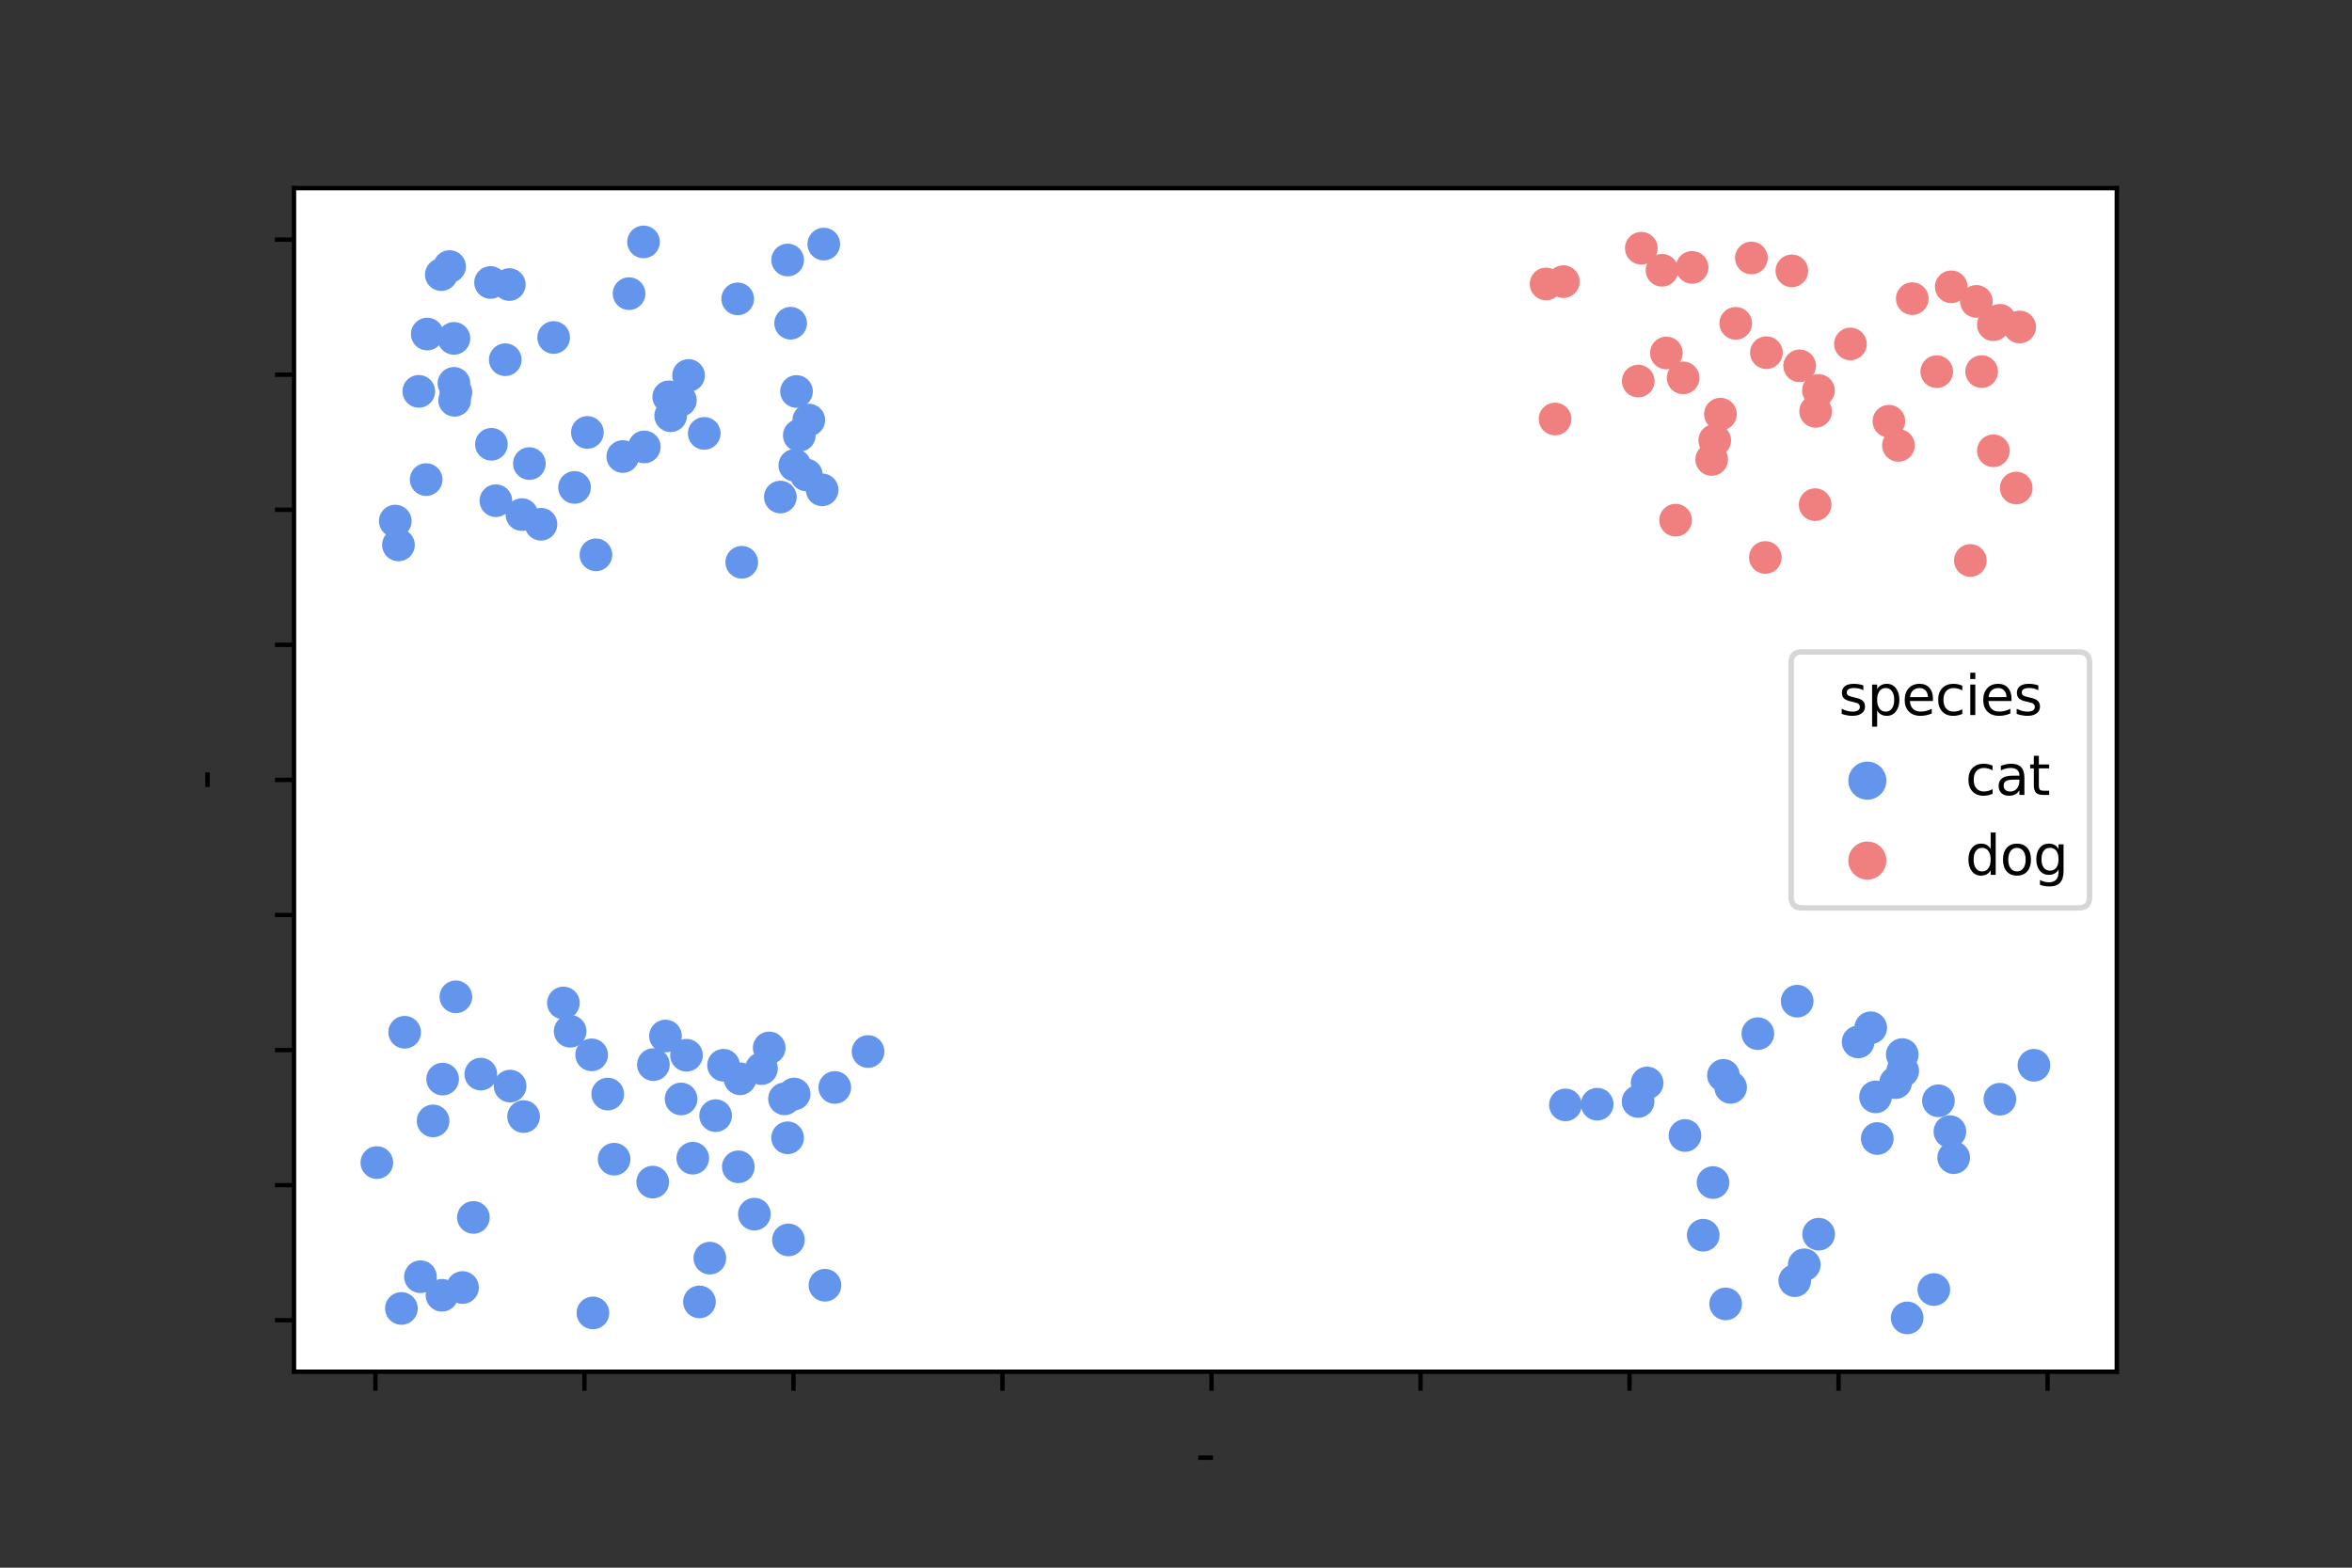 <?xml version="1.0" encoding="utf-8" standalone="no"?>
<!DOCTYPE svg PUBLIC "-//W3C//DTD SVG 1.1//EN"
  "http://www.w3.org/Graphics/SVG/1.1/DTD/svg11.dtd">
<svg xmlns:xlink="http://www.w3.org/1999/xlink" width="432pt" height="288pt" viewBox="0 0 432 288" xmlns="http://www.w3.org/2000/svg" version="1.1">
 <rect x="0" y="0" width="432" height="288" fill="#333333" stroke="none"/>
 <defs>
  <style type="text/css">*{stroke-linejoin: round; stroke-linecap: butt}</style>
 </defs>
 <g id="figure_1">
  <g id="patch_1">
   <path d="M 0 288 
L 432 288 
L 432 0 
L 0 0 
L 0 288 
z
" style="fill: none"/>
  </g>
  <g id="axes_1">
   <g id="patch_2">
    <path d="M 54 252 
L 388.8 252 
L 388.8 34.56 
L 54 34.56 
z
" style="fill: #ffffff"/>
   </g>
   <g id="PathCollection_1">
    <defs>
     <path id="C0_0_3605f883c5" d="M 0 3 
C 0.796 3 1.559 2.684 2.121 2.121 
C 2.684 1.559 3 0.796 3 -0 
C 3 -0.796 2.684 -1.559 2.121 -2.121 
C 1.559 -2.684 0.796 -3 0 -3 
C -0.796 -3 -1.559 -2.684 -2.121 -2.121 
C -2.684 -1.559 -3 -0.796 -3 0 
C -3 0.796 -2.684 1.559 -2.121 2.121 
C -1.559 2.684 -0.796 3 0 3 
z
"/>
    </defs>
    <g clip-path="url(#pe36ba13d9b)">
     <use xlink:href="#C0_0_3605f883c5" x="78.475" y="61.369" style="fill: #6495ed"/>
    </g>
    <g clip-path="url(#pe36ba13d9b)">
     <use xlink:href="#C0_0_3605f883c5" x="144.812" y="227.785" style="fill: #6495ed"/>
    </g>
    <g clip-path="url(#pe36ba13d9b)">
     <use xlink:href="#C0_0_3605f883c5" x="300.904" y="70.011" style="fill: #f08080"/>
    </g>
    <g clip-path="url(#pe36ba13d9b)">
     <use xlink:href="#C0_0_3605f883c5" x="366.126" y="59.659" style="fill: #f08080"/>
    </g>
    <g clip-path="url(#pe36ba13d9b)">
     <use xlink:href="#C0_0_3605f883c5" x="104.72" y="189.455" style="fill: #6495ed"/>
    </g>
    <g clip-path="url(#pe36ba13d9b)">
     <use xlink:href="#C0_0_3605f883c5" x="135.498" y="54.905" style="fill: #6495ed"/>
    </g>
    <g clip-path="url(#pe36ba13d9b)">
     <use xlink:href="#C0_0_3605f883c5" x="144.094" y="201.87" style="fill: #6495ed"/>
    </g>
    <g clip-path="url(#pe36ba13d9b)">
     <use xlink:href="#C0_0_3605f883c5" x="314.952" y="80.905" style="fill: #f08080"/>
    </g>
    <g clip-path="url(#pe36ba13d9b)">
     <use xlink:href="#C0_0_3605f883c5" x="287.145" y="51.74" style="fill: #f08080"/>
    </g>
    <g clip-path="url(#pe36ba13d9b)">
     <use xlink:href="#C0_0_3605f883c5" x="136.241" y="103.295" style="fill: #6495ed"/>
    </g>
    <g clip-path="url(#pe36ba13d9b)">
     <use xlink:href="#C0_0_3605f883c5" x="293.361" y="202.852" style="fill: #6495ed"/>
    </g>
    <g clip-path="url(#pe36ba13d9b)">
     <use xlink:href="#C0_0_3605f883c5" x="321.686" y="47.392" style="fill: #f08080"/>
    </g>
    <g clip-path="url(#pe36ba13d9b)">
     <use xlink:href="#C0_0_3605f883c5" x="358.145" y="207.888" style="fill: #6495ed"/>
    </g>
    <g clip-path="url(#pe36ba13d9b)">
     <use xlink:href="#C0_0_3605f883c5" x="135.929" y="198.187" style="fill: #6495ed"/>
    </g>
    <g clip-path="url(#pe36ba13d9b)">
     <use xlink:href="#C0_0_3605f883c5" x="317.869" y="199.759" style="fill: #6495ed"/>
    </g>
    <g clip-path="url(#pe36ba13d9b)">
     <use xlink:href="#C0_0_3605f883c5" x="81.182" y="237.958" style="fill: #6495ed"/>
    </g>
    <g clip-path="url(#pe36ba13d9b)">
     <use xlink:href="#C0_0_3605f883c5" x="153.33" y="199.778" style="fill: #6495ed"/>
    </g>
    <g clip-path="url(#pe36ba13d9b)">
     <use xlink:href="#C0_0_3605f883c5" x="132.897" y="195.696" style="fill: #6495ed"/>
    </g>
    <g clip-path="url(#pe36ba13d9b)">
     <use xlink:href="#C0_0_3605f883c5" x="125.098" y="201.887" style="fill: #6495ed"/>
    </g>
    <g clip-path="url(#pe36ba13d9b)">
     <use xlink:href="#C0_0_3605f883c5" x="78.275" y="88.106" style="fill: #6495ed"/>
    </g>
    <g clip-path="url(#pe36ba13d9b)">
     <use xlink:href="#C0_0_3605f883c5" x="314.392" y="84.409" style="fill: #f08080"/>
    </g>
    <g clip-path="url(#pe36ba13d9b)">
     <use xlink:href="#C0_0_3605f883c5" x="115.541" y="53.946" style="fill: #6495ed"/>
    </g>
    <g clip-path="url(#pe36ba13d9b)">
     <use xlink:href="#C0_0_3605f883c5" x="99.36" y="96.313" style="fill: #6495ed"/>
    </g>
    <g clip-path="url(#pe36ba13d9b)">
     <use xlink:href="#C0_0_3605f883c5" x="355.73" y="68.279" style="fill: #f08080"/>
    </g>
    <g clip-path="url(#pe36ba13d9b)">
     <use xlink:href="#C0_0_3605f883c5" x="348.177" y="198.894" style="fill: #6495ed"/>
    </g>
    <g clip-path="url(#pe36ba13d9b)">
     <use xlink:href="#C0_0_3605f883c5" x="324.245" y="102.412" style="fill: #f08080"/>
    </g>
    <g clip-path="url(#pe36ba13d9b)">
     <use xlink:href="#C0_0_3605f883c5" x="83.379" y="70.429" style="fill: #6495ed"/>
    </g>
    <g clip-path="url(#pe36ba13d9b)">
     <use xlink:href="#C0_0_3605f883c5" x="83.737" y="72.059" style="fill: #6495ed"/>
    </g>
    <g clip-path="url(#pe36ba13d9b)">
     <use xlink:href="#C0_0_3605f883c5" x="128.471" y="239.172" style="fill: #6495ed"/>
    </g>
    <g clip-path="url(#pe36ba13d9b)">
     <use xlink:href="#C0_0_3605f883c5" x="145.862" y="200.98" style="fill: #6495ed"/>
    </g>
    <g clip-path="url(#pe36ba13d9b)">
     <use xlink:href="#C0_0_3605f883c5" x="151.308" y="44.841" style="fill: #6495ed"/>
    </g>
    <g clip-path="url(#pe36ba13d9b)">
     <use xlink:href="#C0_0_3605f883c5" x="118.34" y="82.108" style="fill: #6495ed"/>
    </g>
    <g clip-path="url(#pe36ba13d9b)">
     <use xlink:href="#C0_0_3605f883c5" x="148.556" y="77.169" style="fill: #6495ed"/>
    </g>
    <g clip-path="url(#pe36ba13d9b)">
     <use xlink:href="#C0_0_3605f883c5" x="108.907" y="241.197" style="fill: #6495ed"/>
    </g>
    <g clip-path="url(#pe36ba13d9b)">
     <use xlink:href="#C0_0_3605f883c5" x="83.376" y="62.164" style="fill: #6495ed"/>
    </g>
    <g clip-path="url(#pe36ba13d9b)">
     <use xlink:href="#C0_0_3605f883c5" x="130.381" y="231.133" style="fill: #6495ed"/>
    </g>
    <g clip-path="url(#pe36ba13d9b)">
     <use xlink:href="#C0_0_3605f883c5" x="373.582" y="195.704" style="fill: #6495ed"/>
    </g>
    <g clip-path="url(#pe36ba13d9b)">
     <use xlink:href="#C0_0_3605f883c5" x="358.393" y="52.69" style="fill: #f08080"/>
    </g>
    <g clip-path="url(#pe36ba13d9b)">
     <use xlink:href="#C0_0_3605f883c5" x="366.13" y="82.811" style="fill: #f08080"/>
    </g>
    <g clip-path="url(#pe36ba13d9b)">
     <use xlink:href="#C0_0_3605f883c5" x="301.466" y="45.605" style="fill: #f08080"/>
    </g>
    <g clip-path="url(#pe36ba13d9b)">
     <use xlink:href="#C0_0_3605f883c5" x="307.765" y="95.561" style="fill: #f08080"/>
    </g>
    <g clip-path="url(#pe36ba13d9b)">
     <use xlink:href="#C0_0_3605f883c5" x="305.269" y="49.654" style="fill: #f08080"/>
    </g>
    <g clip-path="url(#pe36ba13d9b)">
     <use xlink:href="#C0_0_3605f883c5" x="129.352" y="79.619" style="fill: #6495ed"/>
    </g>
    <g clip-path="url(#pe36ba13d9b)">
     <use xlink:href="#C0_0_3605f883c5" x="112.798" y="212.952" style="fill: #6495ed"/>
    </g>
    <g clip-path="url(#pe36ba13d9b)">
     <use xlink:href="#C0_0_3605f883c5" x="315.996" y="76.081" style="fill: #f08080"/>
    </g>
    <g clip-path="url(#pe36ba13d9b)">
     <use xlink:href="#C0_0_3605f883c5" x="344.805" y="209.16" style="fill: #6495ed"/>
    </g>
    <g clip-path="url(#pe36ba13d9b)">
     <use xlink:href="#C0_0_3605f883c5" x="151.004" y="89.99" style="fill: #6495ed"/>
    </g>
    <g clip-path="url(#pe36ba13d9b)">
     <use xlink:href="#C0_0_3605f883c5" x="349.477" y="196.74" style="fill: #6495ed"/>
    </g>
    <g clip-path="url(#pe36ba13d9b)">
     <use xlink:href="#C0_0_3605f883c5" x="329.115" y="49.76" style="fill: #f08080"/>
    </g>
    <g clip-path="url(#pe36ba13d9b)">
     <use xlink:href="#C0_0_3605f883c5" x="127.24" y="212.771" style="fill: #6495ed"/>
    </g>
    <g clip-path="url(#pe36ba13d9b)">
     <use xlink:href="#C0_0_3605f883c5" x="144.664" y="209.025" style="fill: #6495ed"/>
    </g>
    <g clip-path="url(#pe36ba13d9b)">
     <use xlink:href="#C0_0_3605f883c5" x="135.609" y="214.357" style="fill: #6495ed"/>
    </g>
    <g clip-path="url(#pe36ba13d9b)">
     <use xlink:href="#C0_0_3605f883c5" x="126.088" y="193.859" style="fill: #6495ed"/>
    </g>
    <g clip-path="url(#pe36ba13d9b)">
     <use xlink:href="#C0_0_3605f883c5" x="91.079" y="91.986" style="fill: #6495ed"/>
    </g>
    <g clip-path="url(#pe36ba13d9b)">
     <use xlink:href="#C0_0_3605f883c5" x="148.106" y="87.252" style="fill: #6495ed"/>
    </g>
    <g clip-path="url(#pe36ba13d9b)">
     <use xlink:href="#C0_0_3605f883c5" x="343.602" y="188.814" style="fill: #6495ed"/>
    </g>
    <g clip-path="url(#pe36ba13d9b)">
     <use xlink:href="#C0_0_3605f883c5" x="356.035" y="202.23" style="fill: #6495ed"/>
    </g>
    <g clip-path="url(#pe36ba13d9b)">
     <use xlink:href="#C0_0_3605f883c5" x="103.483" y="184.256" style="fill: #6495ed"/>
    </g>
    <g clip-path="url(#pe36ba13d9b)">
     <use xlink:href="#C0_0_3605f883c5" x="122.832" y="72.903" style="fill: #6495ed"/>
    </g>
    <g clip-path="url(#pe36ba13d9b)">
     <use xlink:href="#C0_0_3605f883c5" x="69.218" y="213.578" style="fill: #6495ed"/>
    </g>
    <g clip-path="url(#pe36ba13d9b)">
     <use xlink:href="#C0_0_3605f883c5" x="97.233" y="85.164" style="fill: #6495ed"/>
    </g>
    <g clip-path="url(#pe36ba13d9b)">
     <use xlink:href="#C0_0_3605f883c5" x="333.481" y="75.579" style="fill: #f08080"/>
    </g>
    <g clip-path="url(#pe36ba13d9b)">
     <use xlink:href="#C0_0_3605f883c5" x="138.561" y="223.055" style="fill: #6495ed"/>
    </g>
    <g clip-path="url(#pe36ba13d9b)">
     <use xlink:href="#C0_0_3605f883c5" x="159.44" y="193.176" style="fill: #6495ed"/>
    </g>
    <g clip-path="url(#pe36ba13d9b)">
     <use xlink:href="#C0_0_3605f883c5" x="92.806" y="66.085" style="fill: #6495ed"/>
    </g>
    <g clip-path="url(#pe36ba13d9b)">
     <use xlink:href="#C0_0_3605f883c5" x="334.002" y="71.735" style="fill: #f08080"/>
    </g>
    <g clip-path="url(#pe36ba13d9b)">
     <use xlink:href="#C0_0_3605f883c5" x="90.103" y="51.895" style="fill: #6495ed"/>
    </g>
    <g clip-path="url(#pe36ba13d9b)">
     <use xlink:href="#C0_0_3605f883c5" x="90.257" y="81.621" style="fill: #6495ed"/>
    </g>
    <g clip-path="url(#pe36ba13d9b)">
     <use xlink:href="#C0_0_3605f883c5" x="84.959" y="236.533" style="fill: #6495ed"/>
    </g>
    <g clip-path="url(#pe36ba13d9b)">
     <use xlink:href="#C0_0_3605f883c5" x="122.234" y="190.327" style="fill: #6495ed"/>
    </g>
    <g clip-path="url(#pe36ba13d9b)">
     <use xlink:href="#C0_0_3605f883c5" x="81.057" y="50.451" style="fill: #6495ed"/>
    </g>
    <g clip-path="url(#pe36ba13d9b)">
     <use xlink:href="#C0_0_3605f883c5" x="314.636" y="217.248" style="fill: #6495ed"/>
    </g>
    <g clip-path="url(#pe36ba13d9b)">
     <use xlink:href="#C0_0_3605f883c5" x="341.292" y="191.415" style="fill: #6495ed"/>
    </g>
    <g clip-path="url(#pe36ba13d9b)">
     <use xlink:href="#C0_0_3605f883c5" x="86.953" y="223.652" style="fill: #6495ed"/>
    </g>
    <g clip-path="url(#pe36ba13d9b)">
     <use xlink:href="#C0_0_3605f883c5" x="367.33" y="58.838" style="fill: #f08080"/>
    </g>
    <g clip-path="url(#pe36ba13d9b)">
     <use xlink:href="#C0_0_3605f883c5" x="334.039" y="226.734" style="fill: #6495ed"/>
    </g>
    <g clip-path="url(#pe36ba13d9b)">
     <use xlink:href="#C0_0_3605f883c5" x="316.954" y="239.54" style="fill: #6495ed"/>
    </g>
    <g clip-path="url(#pe36ba13d9b)">
     <use xlink:href="#C0_0_3605f883c5" x="146.815" y="79.98" style="fill: #6495ed"/>
    </g>
    <g clip-path="url(#pe36ba13d9b)">
     <use xlink:href="#C0_0_3605f883c5" x="370.328" y="89.654" style="fill: #f08080"/>
    </g>
    <g clip-path="url(#pe36ba13d9b)">
     <use xlink:href="#C0_0_3605f883c5" x="79.547" y="205.923" style="fill: #6495ed"/>
    </g>
    <g clip-path="url(#pe36ba13d9b)">
     <use xlink:href="#C0_0_3605f883c5" x="145.986" y="85.482" style="fill: #6495ed"/>
    </g>
    <g clip-path="url(#pe36ba13d9b)">
     <use xlink:href="#C0_0_3605f883c5" x="367.325" y="201.936" style="fill: #6495ed"/>
    </g>
    <g clip-path="url(#pe36ba13d9b)">
     <use xlink:href="#C0_0_3605f883c5" x="131.444" y="204.953" style="fill: #6495ed"/>
    </g>
    <g clip-path="url(#pe36ba13d9b)">
     <use xlink:href="#C0_0_3605f883c5" x="124.974" y="73.539" style="fill: #6495ed"/>
    </g>
    <g clip-path="url(#pe36ba13d9b)">
     <use xlink:href="#C0_0_3605f883c5" x="316.55" y="197.549" style="fill: #6495ed"/>
    </g>
    <g clip-path="url(#pe36ba13d9b)">
     <use xlink:href="#C0_0_3605f883c5" x="339.876" y="63.189" style="fill: #f08080"/>
    </g>
    <g clip-path="url(#pe36ba13d9b)">
     <use xlink:href="#C0_0_3605f883c5" x="350.299" y="242.116" style="fill: #6495ed"/>
    </g>
    <g clip-path="url(#pe36ba13d9b)">
     <use xlink:href="#C0_0_3605f883c5" x="93.694" y="199.524" style="fill: #6495ed"/>
    </g>
    <g clip-path="url(#pe36ba13d9b)">
     <use xlink:href="#C0_0_3605f883c5" x="283.975" y="52.168" style="fill: #f08080"/>
    </g>
    <g clip-path="url(#pe36ba13d9b)">
     <use xlink:href="#C0_0_3605f883c5" x="358.843" y="212.677" style="fill: #6495ed"/>
    </g>
    <g clip-path="url(#pe36ba13d9b)">
     <use xlink:href="#C0_0_3605f883c5" x="322.872" y="189.893" style="fill: #6495ed"/>
    </g>
    <g clip-path="url(#pe36ba13d9b)">
     <use xlink:href="#C0_0_3605f883c5" x="111.626" y="200.991" style="fill: #6495ed"/>
    </g>
    <g clip-path="url(#pe36ba13d9b)">
     <use xlink:href="#C0_0_3605f883c5" x="306.069" y="64.845" style="fill: #f08080"/>
    </g>
    <g clip-path="url(#pe36ba13d9b)">
     <use xlink:href="#C0_0_3605f883c5" x="330.55" y="67.21" style="fill: #f08080"/>
    </g>
    <g clip-path="url(#pe36ba13d9b)">
     <use xlink:href="#C0_0_3605f883c5" x="74.324" y="189.637" style="fill: #6495ed"/>
    </g>
    <g clip-path="url(#pe36ba13d9b)">
     <use xlink:href="#C0_0_3605f883c5" x="119.885" y="217.166" style="fill: #6495ed"/>
    </g>
    <g clip-path="url(#pe36ba13d9b)">
     <use xlink:href="#C0_0_3605f883c5" x="76.924" y="71.896" style="fill: #6495ed"/>
    </g>
    <g clip-path="url(#pe36ba13d9b)">
     <use xlink:href="#C0_0_3605f883c5" x="355.191" y="236.901" style="fill: #6495ed"/>
    </g>
    <g clip-path="url(#pe36ba13d9b)">
     <use xlink:href="#C0_0_3605f883c5" x="318.812" y="59.401" style="fill: #f08080"/>
    </g>
    <g clip-path="url(#pe36ba13d9b)">
     <use xlink:href="#C0_0_3605f883c5" x="309.152" y="69.42" style="fill: #f08080"/>
    </g>
    <g clip-path="url(#pe36ba13d9b)">
     <use xlink:href="#C0_0_3605f883c5" x="310.801" y="49.12" style="fill: #f08080"/>
    </g>
    <g clip-path="url(#pe36ba13d9b)">
     <use xlink:href="#C0_0_3605f883c5" x="118.198" y="44.444" style="fill: #6495ed"/>
    </g>
    <g clip-path="url(#pe36ba13d9b)">
     <use xlink:href="#C0_0_3605f883c5" x="302.533" y="198.95" style="fill: #6495ed"/>
    </g>
    <g clip-path="url(#pe36ba13d9b)">
     <use xlink:href="#C0_0_3605f883c5" x="146.299" y="71.918" style="fill: #6495ed"/>
    </g>
    <g clip-path="url(#pe36ba13d9b)">
     <use xlink:href="#C0_0_3605f883c5" x="101.693" y="62.003" style="fill: #6495ed"/>
    </g>
    <g clip-path="url(#pe36ba13d9b)">
     <use xlink:href="#C0_0_3605f883c5" x="83.504" y="73.536" style="fill: #6495ed"/>
    </g>
    <g clip-path="url(#pe36ba13d9b)">
     <use xlink:href="#C0_0_3605f883c5" x="83.732" y="183.128" style="fill: #6495ed"/>
    </g>
    <g clip-path="url(#pe36ba13d9b)">
     <use xlink:href="#C0_0_3605f883c5" x="141.285" y="192.514" style="fill: #6495ed"/>
    </g>
    <g clip-path="url(#pe36ba13d9b)">
     <use xlink:href="#C0_0_3605f883c5" x="81.302" y="198.24" style="fill: #6495ed"/>
    </g>
    <g clip-path="url(#pe36ba13d9b)">
     <use xlink:href="#C0_0_3605f883c5" x="285.626" y="76.978" style="fill: #f08080"/>
    </g>
    <g clip-path="url(#pe36ba13d9b)">
     <use xlink:href="#C0_0_3605f883c5" x="346.941" y="77.381" style="fill: #f08080"/>
    </g>
    <g clip-path="url(#pe36ba13d9b)">
     <use xlink:href="#C0_0_3605f883c5" x="351.233" y="54.863" style="fill: #f08080"/>
    </g>
    <g clip-path="url(#pe36ba13d9b)">
     <use xlink:href="#C0_0_3605f883c5" x="114.388" y="83.872" style="fill: #6495ed"/>
    </g>
    <g clip-path="url(#pe36ba13d9b)">
     <use xlink:href="#C0_0_3605f883c5" x="348.694" y="81.824" style="fill: #f08080"/>
    </g>
    <g clip-path="url(#pe36ba13d9b)">
     <use xlink:href="#C0_0_3605f883c5" x="333.395" y="92.711" style="fill: #f08080"/>
    </g>
    <g clip-path="url(#pe36ba13d9b)">
     <use xlink:href="#C0_0_3605f883c5" x="88.311" y="197.325" style="fill: #6495ed"/>
    </g>
    <g clip-path="url(#pe36ba13d9b)">
     <use xlink:href="#C0_0_3605f883c5" x="143.331" y="91.312" style="fill: #6495ed"/>
    </g>
    <g clip-path="url(#pe36ba13d9b)">
     <use xlink:href="#C0_0_3605f883c5" x="363.974" y="68.27" style="fill: #f08080"/>
    </g>
    <g clip-path="url(#pe36ba13d9b)">
     <use xlink:href="#C0_0_3605f883c5" x="107.888" y="79.447" style="fill: #6495ed"/>
    </g>
    <g clip-path="url(#pe36ba13d9b)">
     <use xlink:href="#C0_0_3605f883c5" x="344.487" y="201.508" style="fill: #6495ed"/>
    </g>
    <g clip-path="url(#pe36ba13d9b)">
     <use xlink:href="#C0_0_3605f883c5" x="363.01" y="55.372" style="fill: #f08080"/>
    </g>
    <g clip-path="url(#pe36ba13d9b)">
     <use xlink:href="#C0_0_3605f883c5" x="105.528" y="89.543" style="fill: #6495ed"/>
    </g>
    <g clip-path="url(#pe36ba13d9b)">
     <use xlink:href="#C0_0_3605f883c5" x="145.219" y="59.381" style="fill: #6495ed"/>
    </g>
    <g clip-path="url(#pe36ba13d9b)">
     <use xlink:href="#C0_0_3605f883c5" x="309.484" y="208.605" style="fill: #6495ed"/>
    </g>
    <g clip-path="url(#pe36ba13d9b)">
     <use xlink:href="#C0_0_3605f883c5" x="287.522" y="202.979" style="fill: #6495ed"/>
    </g>
    <g clip-path="url(#pe36ba13d9b)">
     <use xlink:href="#C0_0_3605f883c5" x="126.472" y="68.978" style="fill: #6495ed"/>
    </g>
    <g clip-path="url(#pe36ba13d9b)">
     <use xlink:href="#C0_0_3605f883c5" x="312.837" y="226.921" style="fill: #6495ed"/>
    </g>
    <g clip-path="url(#pe36ba13d9b)">
     <use xlink:href="#C0_0_3605f883c5" x="331.393" y="232.357" style="fill: #6495ed"/>
    </g>
    <g clip-path="url(#pe36ba13d9b)">
     <use xlink:href="#C0_0_3605f883c5" x="95.858" y="94.539" style="fill: #6495ed"/>
    </g>
    <g clip-path="url(#pe36ba13d9b)">
     <use xlink:href="#C0_0_3605f883c5" x="82.575" y="48.969" style="fill: #6495ed"/>
    </g>
    <g clip-path="url(#pe36ba13d9b)">
     <use xlink:href="#C0_0_3605f883c5" x="108.672" y="193.787" style="fill: #6495ed"/>
    </g>
    <g clip-path="url(#pe36ba13d9b)">
     <use xlink:href="#C0_0_3605f883c5" x="300.875" y="202.357" style="fill: #6495ed"/>
    </g>
    <g clip-path="url(#pe36ba13d9b)">
     <use xlink:href="#C0_0_3605f883c5" x="144.673" y="47.767" style="fill: #6495ed"/>
    </g>
    <g clip-path="url(#pe36ba13d9b)">
     <use xlink:href="#C0_0_3605f883c5" x="96.171" y="205.128" style="fill: #6495ed"/>
    </g>
    <g clip-path="url(#pe36ba13d9b)">
     <use xlink:href="#C0_0_3605f883c5" x="324.439" y="64.791" style="fill: #f08080"/>
    </g>
    <g clip-path="url(#pe36ba13d9b)">
     <use xlink:href="#C0_0_3605f883c5" x="72.601" y="95.726" style="fill: #6495ed"/>
    </g>
    <g clip-path="url(#pe36ba13d9b)">
     <use xlink:href="#C0_0_3605f883c5" x="139.868" y="196.309" style="fill: #6495ed"/>
    </g>
    <g clip-path="url(#pe36ba13d9b)">
     <use xlink:href="#C0_0_3605f883c5" x="73.729" y="240.377" style="fill: #6495ed"/>
    </g>
    <g clip-path="url(#pe36ba13d9b)">
     <use xlink:href="#C0_0_3605f883c5" x="370.964" y="60.074" style="fill: #f08080"/>
    </g>
    <g clip-path="url(#pe36ba13d9b)">
     <use xlink:href="#C0_0_3605f883c5" x="330.092" y="183.924" style="fill: #6495ed"/>
    </g>
    <g clip-path="url(#pe36ba13d9b)">
     <use xlink:href="#C0_0_3605f883c5" x="109.456" y="101.922" style="fill: #6495ed"/>
    </g>
    <g clip-path="url(#pe36ba13d9b)">
     <use xlink:href="#C0_0_3605f883c5" x="151.523" y="236.111" style="fill: #6495ed"/>
    </g>
    <g clip-path="url(#pe36ba13d9b)">
     <use xlink:href="#C0_0_3605f883c5" x="123.186" y="76.376" style="fill: #6495ed"/>
    </g>
    <g clip-path="url(#pe36ba13d9b)">
     <use xlink:href="#C0_0_3605f883c5" x="329.646" y="235.275" style="fill: #6495ed"/>
    </g>
    <g clip-path="url(#pe36ba13d9b)">
     <use xlink:href="#C0_0_3605f883c5" x="93.545" y="52.272" style="fill: #6495ed"/>
    </g>
    <g clip-path="url(#pe36ba13d9b)">
     <use xlink:href="#C0_0_3605f883c5" x="73.188" y="100.112" style="fill: #6495ed"/>
    </g>
    <g clip-path="url(#pe36ba13d9b)">
     <use xlink:href="#C0_0_3605f883c5" x="77.227" y="234.548" style="fill: #6495ed"/>
    </g>
    <g clip-path="url(#pe36ba13d9b)">
     <use xlink:href="#C0_0_3605f883c5" x="120.01" y="195.579" style="fill: #6495ed"/>
    </g>
    <g clip-path="url(#pe36ba13d9b)">
     <use xlink:href="#C0_0_3605f883c5" x="361.904" y="102.966" style="fill: #f08080"/>
    </g>
    <g clip-path="url(#pe36ba13d9b)">
     <use xlink:href="#C0_0_3605f883c5" x="349.393" y="193.735" style="fill: #6495ed"/>
    </g>
   </g>
   <g id="PathCollection_2"/>
   <g id="PathCollection_3"/>
   <g id="matplotlib.axis_1">
    <g id="xtick_1">
     <g id="line2d_1">
      <defs>
       <path id="m5185d59730" d="M 0 0 
L 0 3.5 
" style="stroke: #000000; stroke-width: 0.8"/>
      </defs>
      <g>
       <use xlink:href="#m5185d59730" x="68.954" y="252" style="stroke: #000000; stroke-width: 0.8"/>
      </g>
     </g>
    </g>
    <g id="xtick_2">
     <g id="line2d_2">
      <g>
       <use xlink:href="#m5185d59730" x="107.346" y="252" style="stroke: #000000; stroke-width: 0.8"/>
      </g>
     </g>
    </g>
    <g id="xtick_3">
     <g id="line2d_3">
      <g>
       <use xlink:href="#m5185d59730" x="145.737" y="252" style="stroke: #000000; stroke-width: 0.8"/>
      </g>
     </g>
    </g>
    <g id="xtick_4">
     <g id="line2d_4">
      <g>
       <use xlink:href="#m5185d59730" x="184.128" y="252" style="stroke: #000000; stroke-width: 0.8"/>
      </g>
     </g>
    </g>
    <g id="xtick_5">
     <g id="line2d_5">
      <g>
       <use xlink:href="#m5185d59730" x="222.519" y="252" style="stroke: #000000; stroke-width: 0.8"/>
      </g>
     </g>
    </g>
    <g id="xtick_6">
     <g id="line2d_6">
      <g>
       <use xlink:href="#m5185d59730" x="260.91" y="252" style="stroke: #000000; stroke-width: 0.8"/>
      </g>
     </g>
    </g>
    <g id="xtick_7">
     <g id="line2d_7">
      <g>
       <use xlink:href="#m5185d59730" x="299.301" y="252" style="stroke: #000000; stroke-width: 0.8"/>
      </g>
     </g>
    </g>
    <g id="xtick_8">
     <g id="line2d_8">
      <g>
       <use xlink:href="#m5185d59730" x="337.693" y="252" style="stroke: #000000; stroke-width: 0.8"/>
      </g>
     </g>
    </g>
    <g id="xtick_9">
     <g id="line2d_9">
      <g>
       <use xlink:href="#m5185d59730" x="376.084" y="252" style="stroke: #000000; stroke-width: 0.8"/>
      </g>
     </g>
    </g>
    <g id="text_1">
     <!-- - -->
     <g transform="translate(219.596 270.598)scale(0.1 -0.1)">
      <defs>
       <path id="DejaVuSans-2d" d="M 313 2009 
L 1997 2009 
L 1997 1497 
L 313 1497 
L 313 2009 
z
" transform="scale(0.016)"/>
      </defs>
      <use xlink:href="#DejaVuSans-2d"/>
     </g>
    </g>
   </g>
   <g id="matplotlib.axis_2">
    <g id="ytick_1">
     <g id="line2d_10">
      <defs>
       <path id="m3e66701fcc" d="M 0 0 
L -3.5 0 
" style="stroke: #000000; stroke-width: 0.8"/>
      </defs>
      <g>
       <use xlink:href="#m3e66701fcc" x="54" y="242.536" style="stroke: #000000; stroke-width: 0.8"/>
      </g>
     </g>
    </g>
    <g id="ytick_2">
     <g id="line2d_11">
      <g>
       <use xlink:href="#m3e66701fcc" x="54" y="217.721" style="stroke: #000000; stroke-width: 0.8"/>
      </g>
     </g>
    </g>
    <g id="ytick_3">
     <g id="line2d_12">
      <g>
       <use xlink:href="#m3e66701fcc" x="54" y="192.906" style="stroke: #000000; stroke-width: 0.8"/>
      </g>
     </g>
    </g>
    <g id="ytick_4">
     <g id="line2d_13">
      <g>
       <use xlink:href="#m3e66701fcc" x="54" y="168.091" style="stroke: #000000; stroke-width: 0.8"/>
      </g>
     </g>
    </g>
    <g id="ytick_5">
     <g id="line2d_14">
      <g>
       <use xlink:href="#m3e66701fcc" x="54" y="143.276" style="stroke: #000000; stroke-width: 0.8"/>
      </g>
     </g>
    </g>
    <g id="ytick_6">
     <g id="line2d_15">
      <g>
       <use xlink:href="#m3e66701fcc" x="54" y="118.461" style="stroke: #000000; stroke-width: 0.8"/>
      </g>
     </g>
    </g>
    <g id="ytick_7">
     <g id="line2d_16">
      <g>
       <use xlink:href="#m3e66701fcc" x="54" y="93.646" style="stroke: #000000; stroke-width: 0.8"/>
      </g>
     </g>
    </g>
    <g id="ytick_8">
     <g id="line2d_17">
      <g>
       <use xlink:href="#m3e66701fcc" x="54" y="68.831" style="stroke: #000000; stroke-width: 0.8"/>
      </g>
     </g>
    </g>
    <g id="ytick_9">
     <g id="line2d_18">
      <g>
       <use xlink:href="#m3e66701fcc" x="54" y="44.016" style="stroke: #000000; stroke-width: 0.8"/>
      </g>
     </g>
    </g>
    <g id="text_2">
     <!-- - -->
     <g transform="translate(40.92 145.084)rotate(-90)scale(0.1 -0.1)">
      <use xlink:href="#DejaVuSans-2d"/>
     </g>
    </g>
   </g>
   <g id="patch_3">
    <path d="M 54 252 
L 54 34.56 
" style="fill: none; stroke: #000000; stroke-width: 0.8; stroke-linejoin: miter; stroke-linecap: square"/>
   </g>
   <g id="patch_4">
    <path d="M 388.8 252 
L 388.8 34.56 
" style="fill: none; stroke: #000000; stroke-width: 0.8; stroke-linejoin: miter; stroke-linecap: square"/>
   </g>
   <g id="patch_5">
    <path d="M 54 252 
L 388.8 252 
" style="fill: none; stroke: #000000; stroke-width: 0.8; stroke-linejoin: miter; stroke-linecap: square"/>
   </g>
   <g id="patch_6">
    <path d="M 54 34.56 
L 388.8 34.56 
" style="fill: none; stroke: #000000; stroke-width: 0.8; stroke-linejoin: miter; stroke-linecap: square"/>
   </g>
   <g id="legend_1">
    <g id="patch_7">
     <path d="M 330.984 166.797 
L 381.8 166.797 
Q 383.8 166.797 383.8 164.797 
L 383.8 121.763 
Q 383.8 119.763 381.8 119.763 
L 330.984 119.763 
Q 328.984 119.763 328.984 121.763 
L 328.984 164.797 
Q 328.984 166.797 330.984 166.797 
z
" style="fill: #ffffff; opacity: 0.8; stroke: #cccccc; stroke-linejoin: miter"/>
    </g>
    <g id="text_3">
     <!-- species -->
     <g transform="translate(337.717 131.361)scale(0.1 -0.1)">
      <defs>
       <path id="DejaVuSans-73" d="M 2834 3397 
L 2834 2853 
Q 2591 2978 2328 3040 
Q 2066 3103 1784 3103 
Q 1356 3103 1142 2972 
Q 928 2841 928 2578 
Q 928 2378 1081 2264 
Q 1234 2150 1697 2047 
L 1894 2003 
Q 2506 1872 2764 1633 
Q 3022 1394 3022 966 
Q 3022 478 2636 193 
Q 2250 -91 1575 -91 
Q 1294 -91 989 -36 
Q 684 19 347 128 
L 347 722 
Q 666 556 975 473 
Q 1284 391 1588 391 
Q 1994 391 2212 530 
Q 2431 669 2431 922 
Q 2431 1156 2273 1281 
Q 2116 1406 1581 1522 
L 1381 1569 
Q 847 1681 609 1914 
Q 372 2147 372 2553 
Q 372 3047 722 3315 
Q 1072 3584 1716 3584 
Q 2034 3584 2315 3537 
Q 2597 3491 2834 3397 
z
" transform="scale(0.016)"/>
       <path id="DejaVuSans-70" d="M 1159 525 
L 1159 -1331 
L 581 -1331 
L 581 3500 
L 1159 3500 
L 1159 2969 
Q 1341 3281 1617 3432 
Q 1894 3584 2278 3584 
Q 2916 3584 3314 3078 
Q 3713 2572 3713 1747 
Q 3713 922 3314 415 
Q 2916 -91 2278 -91 
Q 1894 -91 1617 61 
Q 1341 213 1159 525 
z
M 3116 1747 
Q 3116 2381 2855 2742 
Q 2594 3103 2138 3103 
Q 1681 3103 1420 2742 
Q 1159 2381 1159 1747 
Q 1159 1113 1420 752 
Q 1681 391 2138 391 
Q 2594 391 2855 752 
Q 3116 1113 3116 1747 
z
" transform="scale(0.016)"/>
       <path id="DejaVuSans-65" d="M 3597 1894 
L 3597 1613 
L 953 1613 
Q 991 1019 1311 708 
Q 1631 397 2203 397 
Q 2534 397 2845 478 
Q 3156 559 3463 722 
L 3463 178 
Q 3153 47 2828 -22 
Q 2503 -91 2169 -91 
Q 1331 -91 842 396 
Q 353 884 353 1716 
Q 353 2575 817 3079 
Q 1281 3584 2069 3584 
Q 2775 3584 3186 3129 
Q 3597 2675 3597 1894 
z
M 3022 2063 
Q 3016 2534 2758 2815 
Q 2500 3097 2075 3097 
Q 1594 3097 1305 2825 
Q 1016 2553 972 2059 
L 3022 2063 
z
" transform="scale(0.016)"/>
       <path id="DejaVuSans-63" d="M 3122 3366 
L 3122 2828 
Q 2878 2963 2633 3030 
Q 2388 3097 2138 3097 
Q 1578 3097 1268 2742 
Q 959 2388 959 1747 
Q 959 1106 1268 751 
Q 1578 397 2138 397 
Q 2388 397 2633 464 
Q 2878 531 3122 666 
L 3122 134 
Q 2881 22 2623 -34 
Q 2366 -91 2075 -91 
Q 1284 -91 818 406 
Q 353 903 353 1747 
Q 353 2603 823 3093 
Q 1294 3584 2113 3584 
Q 2378 3584 2631 3529 
Q 2884 3475 3122 3366 
z
" transform="scale(0.016)"/>
       <path id="DejaVuSans-69" d="M 603 3500 
L 1178 3500 
L 1178 0 
L 603 0 
L 603 3500 
z
M 603 4863 
L 1178 4863 
L 1178 4134 
L 603 4134 
L 603 4863 
z
" transform="scale(0.016)"/>
      </defs>
      <use xlink:href="#DejaVuSans-73"/>
      <use xlink:href="#DejaVuSans-70" x="52.1"/>
      <use xlink:href="#DejaVuSans-65" x="115.576"/>
      <use xlink:href="#DejaVuSans-63" x="177.1"/>
      <use xlink:href="#DejaVuSans-69" x="232.08"/>
      <use xlink:href="#DejaVuSans-65" x="259.863"/>
      <use xlink:href="#DejaVuSans-73" x="321.387"/>
     </g>
    </g>
    <g id="PathCollection_4">
     <defs>
      <path id="ma28f323a0e" d="M 0 3 
C 0.796 3 1.559 2.684 2.121 2.121 
C 2.684 1.559 3 0.796 3 0 
C 3 -0.796 2.684 -1.559 2.121 -2.121 
C 1.559 -2.684 0.796 -3 0 -3 
C -0.796 -3 -1.559 -2.684 -2.121 -2.121 
C -2.684 -1.559 -3 -0.796 -3 0 
C -3 0.796 -2.684 1.559 -2.121 2.121 
C -1.559 2.684 -0.796 3 0 3 
z
" style="stroke: #6495ed"/>
     </defs>
     <g>
      <use xlink:href="#ma28f323a0e" x="342.984" y="143.414" style="fill: #6495ed; stroke: #6495ed"/>
     </g>
    </g>
    <g id="text_4">
     <!-- cat -->
     <g transform="translate(360.984 146.039)scale(0.1 -0.1)">
      <defs>
       <path id="DejaVuSans-61" d="M 2194 1759 
Q 1497 1759 1228 1600 
Q 959 1441 959 1056 
Q 959 750 1161 570 
Q 1363 391 1709 391 
Q 2188 391 2477 730 
Q 2766 1069 2766 1631 
L 2766 1759 
L 2194 1759 
z
M 3341 1997 
L 3341 0 
L 2766 0 
L 2766 531 
Q 2569 213 2275 61 
Q 1981 -91 1556 -91 
Q 1019 -91 701 211 
Q 384 513 384 1019 
Q 384 1609 779 1909 
Q 1175 2209 1959 2209 
L 2766 2209 
L 2766 2266 
Q 2766 2663 2505 2880 
Q 2244 3097 1772 3097 
Q 1472 3097 1187 3025 
Q 903 2953 641 2809 
L 641 3341 
Q 956 3463 1253 3523 
Q 1550 3584 1831 3584 
Q 2591 3584 2966 3190 
Q 3341 2797 3341 1997 
z
" transform="scale(0.016)"/>
       <path id="DejaVuSans-74" d="M 1172 4494 
L 1172 3500 
L 2356 3500 
L 2356 3053 
L 1172 3053 
L 1172 1153 
Q 1172 725 1289 603 
Q 1406 481 1766 481 
L 2356 481 
L 2356 0 
L 1766 0 
Q 1100 0 847 248 
Q 594 497 594 1153 
L 594 3053 
L 172 3053 
L 172 3500 
L 594 3500 
L 594 4494 
L 1172 4494 
z
" transform="scale(0.016)"/>
      </defs>
      <use xlink:href="#DejaVuSans-63"/>
      <use xlink:href="#DejaVuSans-61" x="54.98"/>
      <use xlink:href="#DejaVuSans-74" x="116.26"/>
     </g>
    </g>
    <g id="PathCollection_5">
     <defs>
      <path id="m01e5c17e17" d="M 0 3 
C 0.796 3 1.559 2.684 2.121 2.121 
C 2.684 1.559 3 0.796 3 0 
C 3 -0.796 2.684 -1.559 2.121 -2.121 
C 1.559 -2.684 0.796 -3 0 -3 
C -0.796 -3 -1.559 -2.684 -2.121 -2.121 
C -2.684 -1.559 -3 -0.796 -3 0 
C -3 0.796 -2.684 1.559 -2.121 2.121 
C -1.559 2.684 -0.796 3 0 3 
z
" style="stroke: #f08080"/>
     </defs>
     <g>
      <use xlink:href="#m01e5c17e17" x="342.984" y="158.093" style="fill: #f08080; stroke: #f08080"/>
     </g>
    </g>
    <g id="text_5">
     <!-- dog -->
     <g transform="translate(360.984 160.718)scale(0.1 -0.1)">
      <defs>
       <path id="DejaVuSans-64" d="M 2906 2969 
L 2906 4863 
L 3481 4863 
L 3481 0 
L 2906 0 
L 2906 525 
Q 2725 213 2448 61 
Q 2172 -91 1784 -91 
Q 1150 -91 751 415 
Q 353 922 353 1747 
Q 353 2572 751 3078 
Q 1150 3584 1784 3584 
Q 2172 3584 2448 3432 
Q 2725 3281 2906 2969 
z
M 947 1747 
Q 947 1113 1208 752 
Q 1469 391 1925 391 
Q 2381 391 2643 752 
Q 2906 1113 2906 1747 
Q 2906 2381 2643 2742 
Q 2381 3103 1925 3103 
Q 1469 3103 1208 2742 
Q 947 2381 947 1747 
z
" transform="scale(0.016)"/>
       <path id="DejaVuSans-6f" d="M 1959 3097 
Q 1497 3097 1228 2736 
Q 959 2375 959 1747 
Q 959 1119 1226 758 
Q 1494 397 1959 397 
Q 2419 397 2687 759 
Q 2956 1122 2956 1747 
Q 2956 2369 2687 2733 
Q 2419 3097 1959 3097 
z
M 1959 3584 
Q 2709 3584 3137 3096 
Q 3566 2609 3566 1747 
Q 3566 888 3137 398 
Q 2709 -91 1959 -91 
Q 1206 -91 779 398 
Q 353 888 353 1747 
Q 353 2609 779 3096 
Q 1206 3584 1959 3584 
z
" transform="scale(0.016)"/>
       <path id="DejaVuSans-67" d="M 2906 1791 
Q 2906 2416 2648 2759 
Q 2391 3103 1925 3103 
Q 1463 3103 1205 2759 
Q 947 2416 947 1791 
Q 947 1169 1205 825 
Q 1463 481 1925 481 
Q 2391 481 2648 825 
Q 2906 1169 2906 1791 
z
M 3481 434 
Q 3481 -459 3084 -895 
Q 2688 -1331 1869 -1331 
Q 1566 -1331 1297 -1286 
Q 1028 -1241 775 -1147 
L 775 -588 
Q 1028 -725 1275 -790 
Q 1522 -856 1778 -856 
Q 2344 -856 2625 -561 
Q 2906 -266 2906 331 
L 2906 616 
Q 2728 306 2450 153 
Q 2172 0 1784 0 
Q 1141 0 747 490 
Q 353 981 353 1791 
Q 353 2603 747 3093 
Q 1141 3584 1784 3584 
Q 2172 3584 2450 3431 
Q 2728 3278 2906 2969 
L 2906 3500 
L 3481 3500 
L 3481 434 
z
" transform="scale(0.016)"/>
      </defs>
      <use xlink:href="#DejaVuSans-64"/>
      <use xlink:href="#DejaVuSans-6f" x="63.477"/>
      <use xlink:href="#DejaVuSans-67" x="124.658"/>
     </g>
    </g>
   </g>
  </g>
 </g>
 <defs>
  <clipPath id="pe36ba13d9b">
   <rect x="54" y="34.56" width="334.8" height="217.44"/>
  </clipPath>
 </defs>
</svg>
